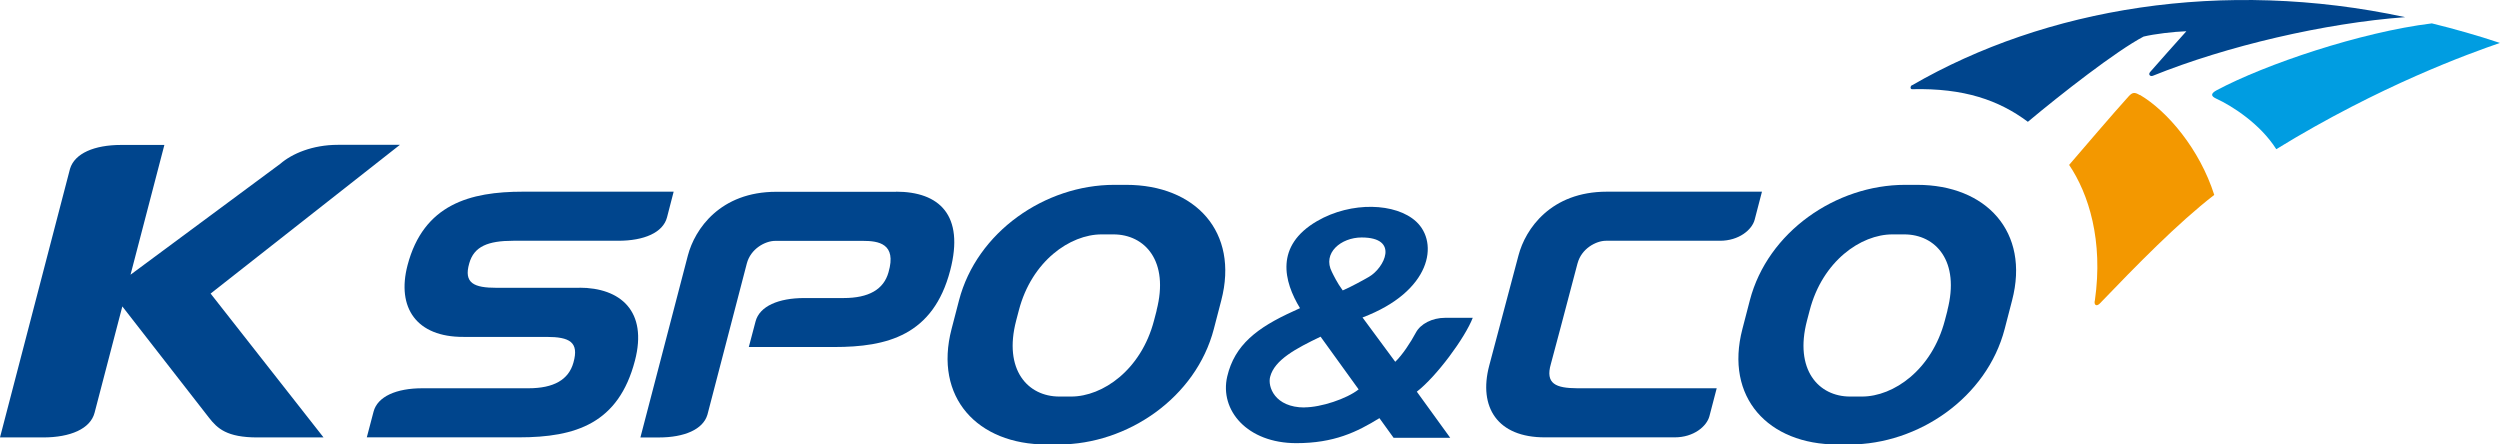 <svg width="180" height="32" viewBox="0 0 180 32" fill="none" xmlns="http://www.w3.org/2000/svg">
<path d="M64.515 13.809H55.889C51.86 13.809 50.028 16.484 49.526 18.399L46.109 31.497H47.439C49.279 31.497 50.625 30.916 50.936 29.853C51.645 27.128 53.062 21.704 53.771 18.971C54.05 17.908 55.093 17.343 55.818 17.343C58.135 17.343 62.133 17.343 62.133 17.343C63.233 17.343 64.578 17.523 63.973 19.601C63.631 20.837 62.556 21.459 60.74 21.459H57.912C56.049 21.459 54.687 22.048 54.4 23.144L53.914 24.985H60.063C63.854 24.985 67.191 24.167 68.417 19.462C69.453 15.486 67.629 13.801 64.515 13.801V13.809Z" fill="#00458D"/>
<path d="M81.098 13.309H80.222C75.252 13.309 70.33 16.696 69.048 21.629L68.514 23.683C67.224 28.616 70.378 32.003 75.347 32.003H76.224C81.193 32.003 86.115 28.616 87.397 23.683L87.931 21.629C89.221 16.696 86.067 13.309 81.09 13.309H81.098ZM83.28 22.349L83.089 23.077C82.165 26.628 79.401 28.551 77.124 28.551H76.271C74.001 28.551 72.234 26.628 73.165 23.077L73.356 22.349C74.28 18.798 77.044 16.876 79.314 16.876H80.166C82.436 16.876 84.196 18.798 83.272 22.349H83.28Z" fill="#00458D"/>
<path d="M138.037 13.309H137.161C132.191 13.309 127.269 16.696 125.987 21.629L125.454 23.683C124.163 28.616 127.317 32.003 132.287 32.003H133.163C138.133 32.003 143.055 28.616 144.337 23.683L144.87 21.629C146.161 16.696 143.007 13.309 138.037 13.309ZM140.219 22.349L140.028 23.077C139.096 26.628 136.341 28.551 134.063 28.551H133.203C130.941 28.551 129.173 26.628 130.105 23.077L130.296 22.349C131.22 18.798 133.983 16.876 136.253 16.876H137.105C139.375 16.876 141.135 18.798 140.211 22.349H140.219Z" fill="#00458D"/>
<path d="M28.783 10.428H24.323C22.499 10.428 21.018 11.066 20.181 11.794L9.398 19.779C10.258 16.474 11.11 13.226 11.835 10.436H8.721C6.793 10.436 5.376 11.041 5.041 12.154L0 31.495H3.106C5.073 31.495 6.507 30.873 6.809 29.72C7.431 27.339 8.116 24.712 8.808 22.062L15.044 30.071C15.65 30.849 16.327 31.495 18.533 31.495H23.295L15.164 21.137L28.783 10.436V10.428Z" fill="#00458D"/>
<path d="M41.733 20.722H35.752C34.136 20.722 33.371 20.395 33.785 18.963C34.127 17.736 35.147 17.335 36.955 17.335H44.513C46.377 17.335 47.738 16.746 48.025 15.65L48.503 13.801H37.64C33.857 13.801 30.496 14.701 29.341 19.102C28.545 22.162 29.994 24.273 33.371 24.257H39.344C41.009 24.257 41.709 24.625 41.287 26.106C40.945 27.341 39.87 27.955 38.054 27.955H30.408C28.545 27.955 27.183 28.544 26.896 29.64L26.41 31.489H37.361C41.455 31.489 44.537 30.491 45.715 25.967C46.647 22.399 44.672 20.714 41.709 20.714L41.733 20.722Z" fill="#00458D"/>
<path d="M106.033 22.883H104.042C103.126 22.883 102.274 23.316 101.94 23.954C101.573 24.642 100.968 25.566 100.458 26.049L98.101 22.858C103.055 20.985 103.62 17.483 101.963 15.953C100.514 14.611 97.304 14.48 94.828 15.92C91.777 17.696 92.43 20.265 93.601 22.187L93.123 22.408C90.503 23.595 88.894 24.838 88.361 27.104C87.795 29.534 89.794 31.907 93.338 31.907C96.038 31.907 97.687 31.113 99.319 30.107L100.339 31.522H104.416L102.011 28.201C103.429 27.104 105.484 24.323 106.041 22.875L106.033 22.883ZM98.037 17.098C100.793 17.098 99.662 19.299 98.571 19.929C98.252 20.117 97.225 20.682 96.675 20.911C96.261 20.346 96.006 19.798 95.895 19.577C95.194 18.219 96.556 17.098 98.037 17.098ZM93.928 29.338C91.777 29.338 91.26 27.832 91.451 27.129C91.769 25.902 93.322 25.084 95.082 24.241L97.822 28.037C96.962 28.716 95.106 29.33 93.928 29.33V29.338Z" fill="#00458D"/>
<path d="M113.584 18.963C113.863 17.9 114.914 17.335 115.631 17.335C117.957 17.335 123.842 17.335 123.842 17.335C125.204 17.335 126.144 16.542 126.335 15.822L126.861 13.801H115.695C111.665 13.801 109.833 16.476 109.331 18.391L107.221 26.335C106.44 29.313 107.81 31.505 111.251 31.489H120.585C121.947 31.489 122.886 30.695 123.078 29.967L123.603 27.955H113.568C112.031 27.947 111.243 27.644 111.665 26.196C111.665 26.196 112.875 21.688 113.584 18.955V18.963Z" fill="#00458D"/>
<path d="M154.058 6.842C153.699 6.629 153.54 6.629 153.253 6.948C152.091 8.232 150.02 10.662 148.977 11.873C150.386 13.96 151.445 17.322 150.832 21.625C150.745 21.92 150.92 22.116 151.183 21.855C153.827 19.106 156.774 16.087 159.426 14.033C158.374 10.736 156.049 7.995 154.074 6.833L154.058 6.842Z" fill="#F39800"/>
<path d="M137.668 6.127C137.525 6.209 137.525 6.422 137.668 6.422C141.419 6.332 143.92 7.215 146.007 8.77C148.38 6.782 152.386 3.656 154.337 2.634C155.11 2.446 156.488 2.282 157.419 2.249C156.607 3.141 155.46 4.45 154.815 5.178C154.648 5.366 154.815 5.53 155.006 5.456C160.334 3.305 167.407 1.66 173.173 1.235C160.016 -1.588 147.273 0.588 137.676 6.135L137.668 6.127Z" fill="#00458D"/>
<path d="M175.089 1.684C169.96 2.314 163.103 4.629 159.606 6.494C159.121 6.756 159.208 6.936 159.583 7.108C160.721 7.632 162.744 8.924 163.891 10.741C171.417 6.126 177.821 3.844 179.995 3.091C178.378 2.551 176.666 2.068 175.097 1.684H175.089Z" fill="#009DE1"/>
</svg>
